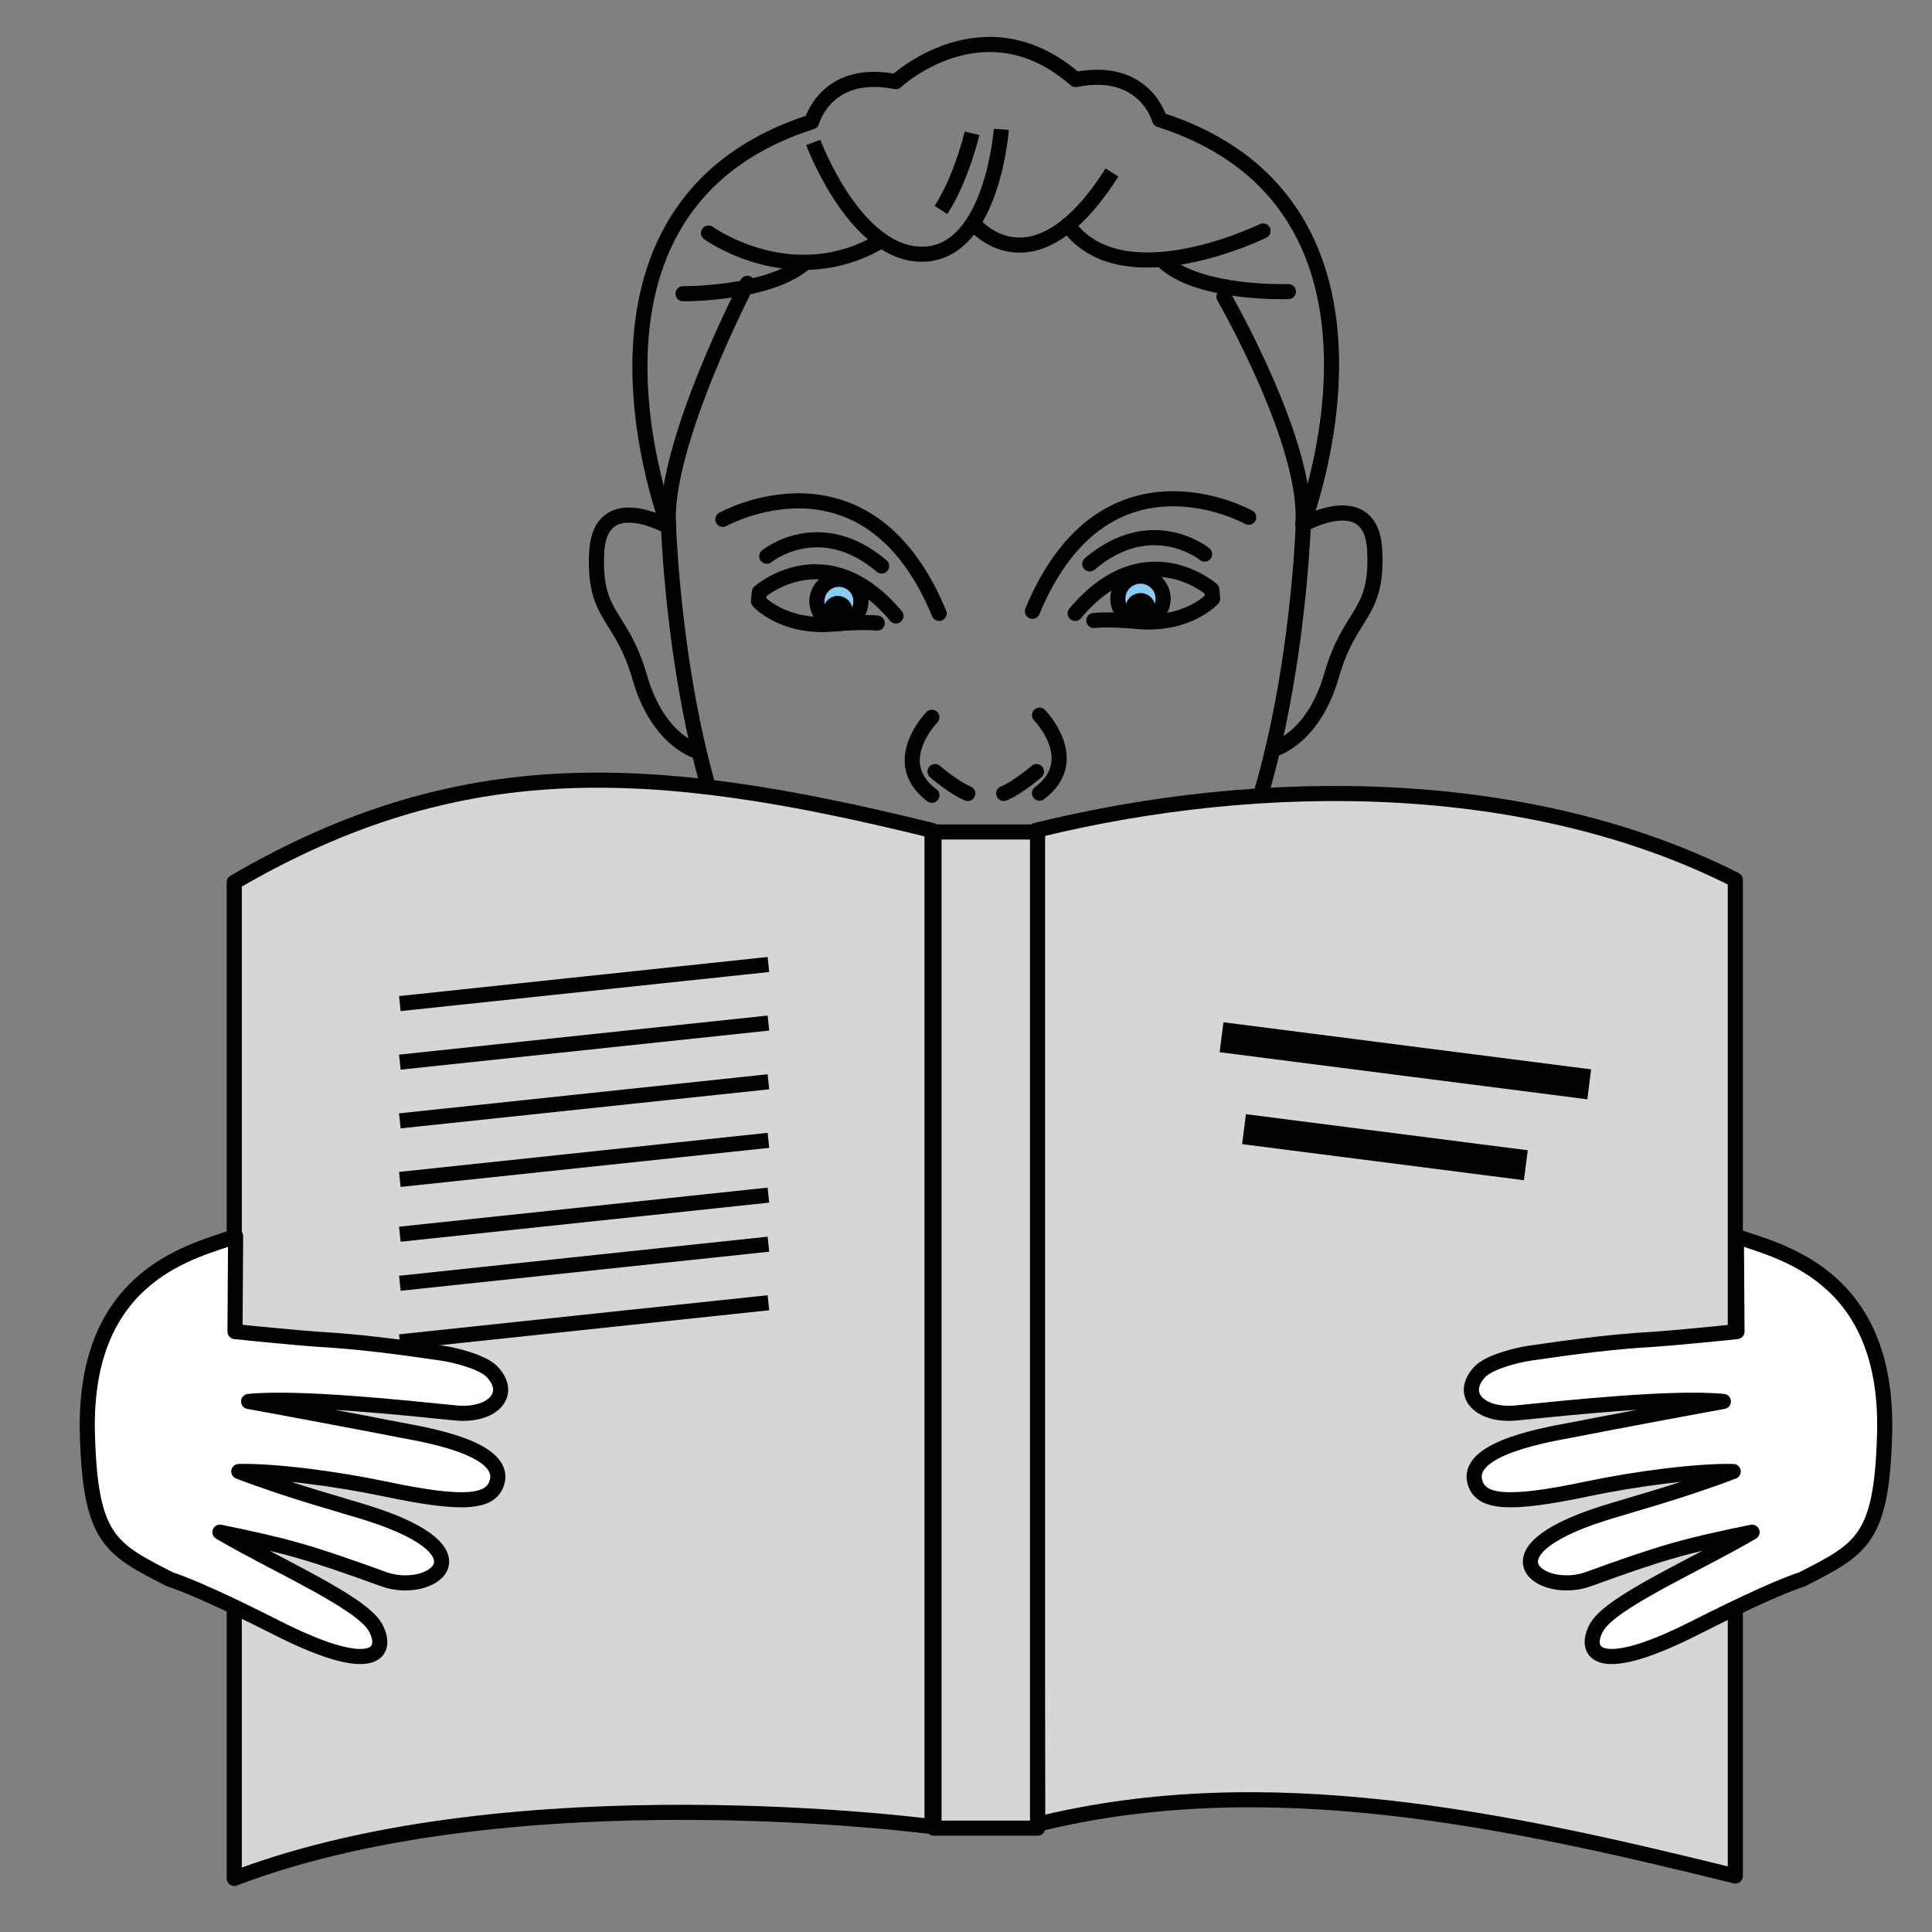 <?xml version="1.0" encoding="UTF-8"?>
<svg id="Calque_1" data-name="Calque 1" xmlns="http://www.w3.org/2000/svg" viewBox="0 0 128 128">
  <rect x="0" y="0" width="128" height="128" fill="#808080" stroke="none"/>
  <defs>
    <style>
      .cls-1 {
        fill: #d6d6d6;
      }

      .cls-1, .cls-2, .cls-3, .cls-4, .cls-5, .cls-6, .cls-7, .cls-8 {
        stroke-linejoin: round;
      }

      .cls-1, .cls-2, .cls-3, .cls-4, .cls-5, .cls-6, .cls-9, .cls-8 {
        stroke: #000;
      }

      .cls-1, .cls-2, .cls-3, .cls-4, .cls-6, .cls-7 {
        stroke-linecap: round;
      }

      .cls-2 {
        fill: #87ccf3;
      }

      .cls-3 {
        fill: #fff;
      }

      .cls-4, .cls-5, .cls-7, .cls-9, .cls-8 {
        fill: none;
      }

      .cls-6 {
        stroke-width: .5px;
      }

      .cls-7 {
        stroke: #fff;
        stroke-width: 8px;
      }

      .cls-9 {
        stroke-miterlimit: 10;
      }

      .cls-8 {
        stroke-width: 2px;
      }
    </style>
  </defs>
  <path class="cls-4" d="m47.89,34.41s9.54-5.33,14.33,6.23"/>
  <path class="cls-4" d="m50.8,36.85s3.49-2.84,7.61.65"/>
  <path class="cls-4" d="m58.12,41.28s-.99-.11-2.86.06c-3.37.32-5.01-1.51-5.01-1.51l.06-.6s4.43-3.91,9.05,1.58"/>
  <path class="cls-4" d="m61.74,47.52s-2.93,2.98,0,5.17"/>
  <path class="cls-4" d="m61.95,51.12s1.22,1.06,2.17,1.45"/>
  <path class="cls-9" d="m53.88,9.44s2.81,7.56,7.34,7.4,5.12-8.27,5.12-8.27"/>
  <path class="cls-4" d="m46.94,15.44s5.57,4.02,11.48.49"/>
  <path class="cls-4" d="m45.25,19.46s5.73.05,8.12-2.08"/>
  <path class="cls-4" d="m44.29,34.9s-4.56-2.6-4.76,1.73c-.2,4.33,1.63,3.98,2.86,8.26,1.23,4.28,3.91,4.92,3.91,4.92"/>
  <path class="cls-9" d="m64.4,8.83s-.69,2.98-2.06,5.08"/>
  <circle class="cls-2" cx="55.58" cy="39.84" r="1.46"/>
  <circle class="cls-6" cx="55.51" cy="40.45" r=".72"/>
  <path class="cls-4" d="m82.73,34.27s-9.54-5.33-14.33,6.23"/>
  <path class="cls-4" d="m79.81,36.71s-3.49-2.84-7.61.65"/>
  <path class="cls-4" d="m68.87,47.38s2.93,2.98,0,5.17"/>
  <path class="cls-4" d="m83.68,15.3s-9.36,4.59-12.93-.4"/>
  <path class="cls-4" d="m85.36,19.32s-5.8.2-8.19-1.92"/>
  <path class="cls-4" d="m81.09,19.66s5.63,9.75,5.23,15.1c0,0,8.2-21.16-9.49-26.83,0,0-.96-3.58-5.57-2.66-6.08-5.31-11.91.14-11.91.14-4.62-.92-5.57,2.66-5.57,2.66-17.68,5.66-9.49,26.83-9.49,26.83-.4-5.34,5.23-16.13,5.23-16.13"/>
  <path class="cls-4" d="m86.39,33.74s-.44,21.48-8.48,29.8c-8.04,8.32-12.5,7.39-12.5,7.39l.14.02s-4.78,1.05-12.82-7.26c-8.04-8.32-8.48-29.8-8.48-29.8"/>
  <path class="cls-4" d="m86.32,34.76s4.56-2.6,4.76,1.73c.2,4.33-1.63,3.98-2.86,8.26-1.23,4.28-3.91,4.92-3.91,4.92"/>
  <path class="cls-9" d="m64.47,14.77s3.92,4.96,9.2-3.34"/>
  <path class="cls-4" d="m58.62,56.66h12.85s-6.42,5.35-12.85,0Z"/>
  <path class="cls-4" d="m60.09,59.73s4.86,2.89,10.08-.09"/>
  <path class="cls-4" d="m72.47,41.11s.99-.11,2.86.06c3.37.32,5.01-1.51,5.01-1.51l-.06-.6s-4.43-3.91-9.05,1.58"/>
  <circle class="cls-2" cx="75.56" cy="39.67" r="1.5"/>
  <path class="cls-4" d="m68.67,51.12s-1.22,1.06-2.17,1.45"/>
  <circle class="cls-6" cx="75.56" cy="40.28" r=".74"/>
  <path class="cls-1" d="m15.52,58.45h0c14.92-8.69,27.56-8.05,46.23-3.43v66s-27.63-3.67-46.23,3.43h0s0-66,0-66Z"/>
  <path class="cls-1" d="m68.61,55.02c15.18-3.75,32.8-3.59,46.36,3.27h0s0,66,0,66h0c-15.18-3.75-31.05-7.18-46.23-3.43l-.13-65.84Z"/>
  <rect class="cls-1" x="61.88" y="55.12" width="6.86" height="66"/>
  <g>
    <line class="cls-5" x1="26.49" y1="88.9" x2="50.91" y2="86.31"/>
    <line class="cls-5" x1="26.49" y1="85.02" x2="50.91" y2="82.43"/>
    <line class="cls-5" x1="26.49" y1="81.77" x2="50.91" y2="79.18"/>
    <line class="cls-5" x1="26.49" y1="78.14" x2="50.91" y2="75.55"/>
    <line class="cls-5" x1="26.49" y1="74.26" x2="50.91" y2="71.67"/>
    <line class="cls-5" x1="26.49" y1="70.37" x2="50.91" y2="67.78"/>
    <line class="cls-5" x1="26.49" y1="66.49" x2="50.91" y2="63.9"/>
  </g>
  <g>
    <line class="cls-8" x1="105.29" y1="71.84" x2="80.93" y2="68.72"/>
    <line class="cls-8" x1="101.09" y1="77.2" x2="82.42" y2="74.81"/>
  </g>
  <path class="cls-3" d="m119.43,104.62c-2.14.71-5.68,2.5-7.35,3.34-6.58,3.29-7.13,1.31-6.29-.16.96-1.68,6.54-4.09,10.29-6.29-4.54.93-5.95,1.34-10.87,3.12-3.03,1.09-7.25-1.73.97-4.35,1.82-.58,5.07-1.43,8.65-2.79-2.38-.05-6.4.47-9.65,1.15-5.25,1.11-7.14.95-7.48-.52-.52-2.27,5.17-3.13,6.49-3.39,1.28-.26,8.68-1.65,9.99-1.88-3.31-.33-10.32.42-13.71.76-2.36.24-3.86-1.19-2.43-2.72.62-.66,2.49-1.12,3.32-1.24,2.82-.41,5.4-.76,8.23-.92.98-.06,4.62-.41,5.49-.51l-.04-6.32c2.48.96,10.11,2.29,9.82,13.1-.19,6.99-1.51,7.61-5.44,9.62Z"/>
  <path class="cls-3" d="m11.22,104.62c2.14.71,5.68,2.5,7.35,3.34,6.58,3.29,7.13,1.31,6.29-.16-.96-1.68-6.54-4.09-10.29-6.29,4.54.93,5.95,1.34,10.87,3.12,3.03,1.09,7.25-1.73-.97-4.35-1.82-.58-5.07-1.43-8.65-2.79,2.38-.05,6.4.47,9.65,1.15,5.25,1.11,7.14.95,7.48-.52.52-2.27-5.17-3.13-6.49-3.39-1.28-.26-8.68-1.65-9.99-1.88,3.31-.33,10.32.42,13.71.76,2.36.24,3.86-1.19,2.43-2.72-.62-.66-2.49-1.12-3.32-1.24-2.82-.41-5.4-.76-8.23-.92-.98-.06-4.62-.41-5.49-.51l.04-6.32c-2.48.96-10.11,2.29-9.82,13.1.19,6.99,1.51,7.61,5.44,9.62Z"/>
  <rect class="cls-7" x="-381.24" y="-708.08" width="1496.63" height="1236.8"/>
</svg>